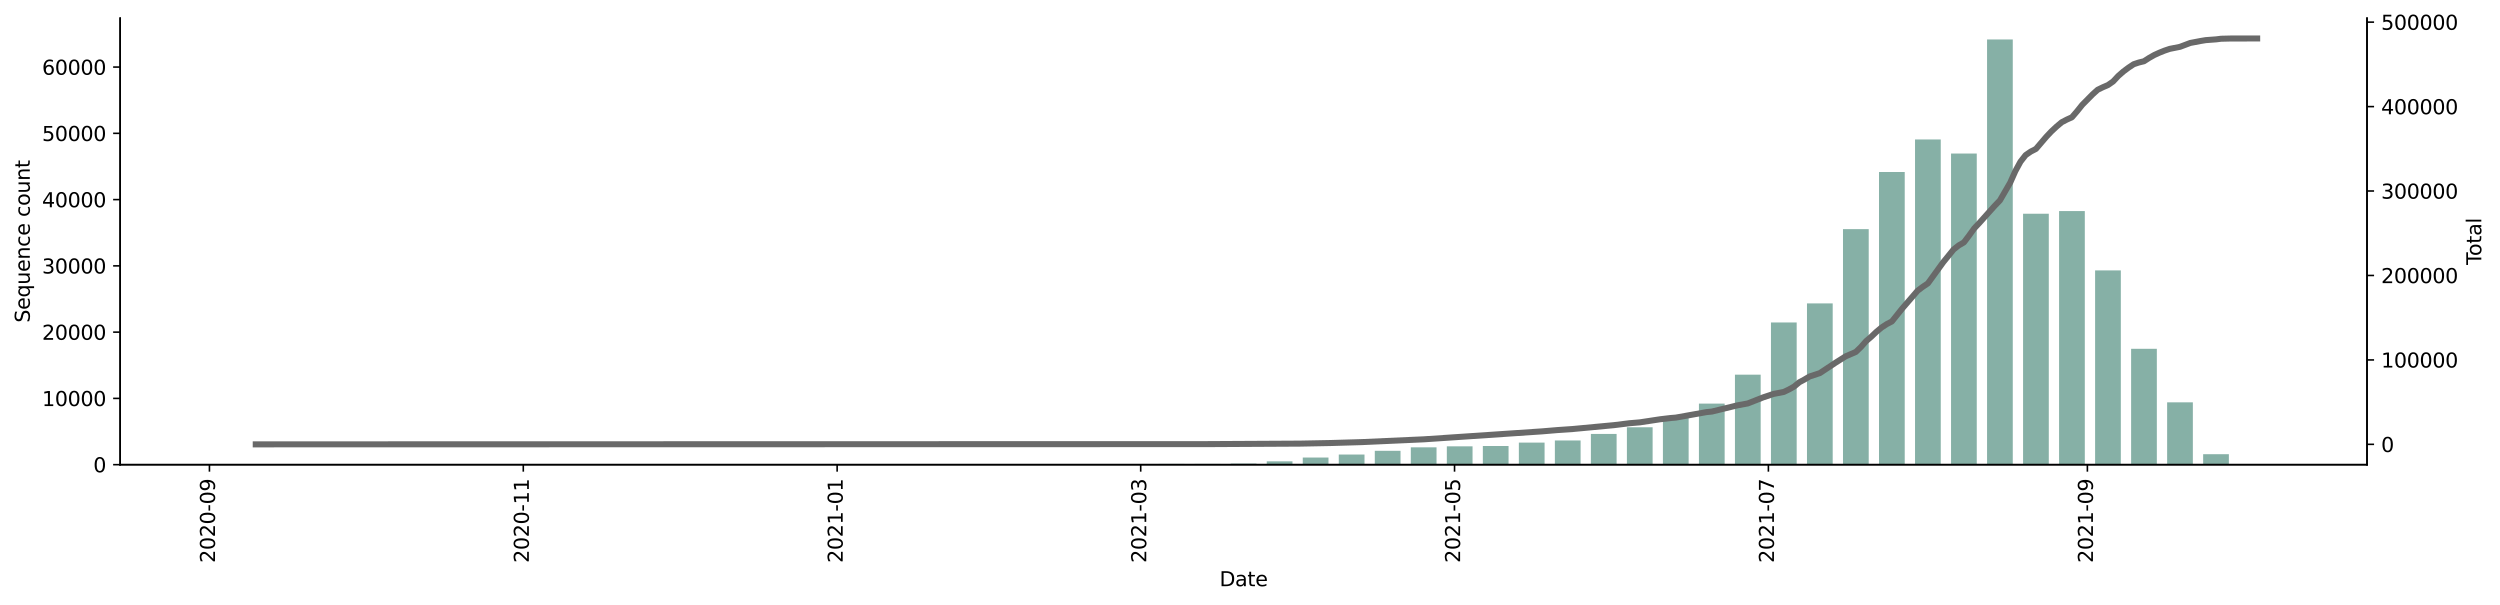 <?xml version="1.0" encoding="utf-8" standalone="no"?>
<!DOCTYPE svg PUBLIC "-//W3C//DTD SVG 1.1//EN"
  "http://www.w3.org/Graphics/SVG/1.1/DTD/svg11.dtd">
<svg height="300.45pt" version="1.1" viewBox="0 0 1241.744 300.45" width="1241.744pt" xmlns="http://www.w3.org/2000/svg" xmlns:xlink="http://www.w3.org/1999/xlink">
 <defs>
  <style type="text/css">*{stroke-linecap:butt;stroke-linejoin:round;}</style>
 </defs>
 <g id="figure_1">
  <g id="patch_1">
   <path d="M 0 300.45 
L 1241.744 300.45 
L 1241.744 0 
L 0 0 
z
" style="fill:#ffffff;"/>
  </g>
  <g id="axes_1">
   <g id="patch_2">
    <path d="M 59.691 230.789 
L 1175.691 230.789 
L 1175.691 9.029 
L 59.691 9.029 
z
" style="fill:#ffffff;"/>
   </g>
   <g id="patch_3">
    <path clip-path="url(#p1d1ba08c7b)" d="M 110.418 230.789 
L 123.196 230.789 
L 123.196 230.786 
L 110.418 230.786 
z
" style="fill:#86b0a6;"/>
   </g>
   <g id="patch_4">
    <path clip-path="url(#p1d1ba08c7b)" d="M 146.195 230.789 
L 158.973 230.789 
L 158.973 230.786 
L 146.195 230.786 
z
" style="fill:#86b0a6;"/>
   </g>
   <g id="patch_5">
    <path clip-path="url(#p1d1ba08c7b)" d="M 235.639 230.789 
L 248.417 230.789 
L 248.417 230.786 
L 235.639 230.786 
z
" style="fill:#86b0a6;"/>
   </g>
   <g id="patch_6">
    <path clip-path="url(#p1d1ba08c7b)" d="M 253.528 230.789 
L 266.305 230.789 
L 266.305 230.786 
L 253.528 230.786 
z
" style="fill:#86b0a6;"/>
   </g>
   <g id="patch_7">
    <path clip-path="url(#p1d1ba08c7b)" d="M 289.305 230.789 
L 302.083 230.789 
L 302.083 230.786 
L 289.305 230.786 
z
" style="fill:#86b0a6;"/>
   </g>
   <g id="patch_8">
    <path clip-path="url(#p1d1ba08c7b)" d="M 325.082 230.789 
L 337.86 230.789 
L 337.86 230.786 
L 325.082 230.786 
z
" style="fill:#86b0a6;"/>
   </g>
   <g id="patch_9">
    <path clip-path="url(#p1d1ba08c7b)" d="M 342.971 230.789 
L 355.749 230.789 
L 355.749 230.783 
L 342.971 230.783 
z
" style="fill:#86b0a6;"/>
   </g>
   <g id="patch_10">
    <path clip-path="url(#p1d1ba08c7b)" d="M 360.86 230.789 
L 373.637 230.789 
L 373.637 230.786 
L 360.86 230.786 
z
" style="fill:#86b0a6;"/>
   </g>
   <g id="patch_11">
    <path clip-path="url(#p1d1ba08c7b)" d="M 378.749 230.789 
L 391.526 230.789 
L 391.526 230.786 
L 378.749 230.786 
z
" style="fill:#86b0a6;"/>
   </g>
   <g id="patch_12">
    <path clip-path="url(#p1d1ba08c7b)" d="M 414.526 230.789 
L 427.304 230.789 
L 427.304 230.677 
L 414.526 230.677 
z
" style="fill:#86b0a6;"/>
   </g>
   <g id="patch_13">
    <path clip-path="url(#p1d1ba08c7b)" d="M 432.415 230.789 
L 445.192 230.789 
L 445.192 230.786 
L 432.415 230.786 
z
" style="fill:#86b0a6;"/>
   </g>
   <g id="patch_14">
    <path clip-path="url(#p1d1ba08c7b)" d="M 450.303 230.789 
L 463.081 230.789 
L 463.081 230.786 
L 450.303 230.786 
z
" style="fill:#86b0a6;"/>
   </g>
   <g id="patch_15">
    <path clip-path="url(#p1d1ba08c7b)" d="M 468.192 230.789 
L 480.97 230.789 
L 480.97 230.766 
L 468.192 230.766 
z
" style="fill:#86b0a6;"/>
   </g>
   <g id="patch_16">
    <path clip-path="url(#p1d1ba08c7b)" d="M 486.081 230.789 
L 498.858 230.789 
L 498.858 230.713 
L 486.081 230.713 
z
" style="fill:#86b0a6;"/>
   </g>
   <g id="patch_17">
    <path clip-path="url(#p1d1ba08c7b)" d="M 503.97 230.789 
L 516.747 230.789 
L 516.747 230.634 
L 503.97 230.634 
z
" style="fill:#86b0a6;"/>
   </g>
   <g id="patch_18">
    <path clip-path="url(#p1d1ba08c7b)" d="M 521.858 230.789 
L 534.636 230.789 
L 534.636 230.786 
L 521.858 230.786 
z
" style="fill:#86b0a6;"/>
   </g>
   <g id="patch_19">
    <path clip-path="url(#p1d1ba08c7b)" d="M 539.747 230.789 
L 552.525 230.789 
L 552.525 230.769 
L 539.747 230.769 
z
" style="fill:#86b0a6;"/>
   </g>
   <g id="patch_20">
    <path clip-path="url(#p1d1ba08c7b)" d="M 557.636 230.789 
L 570.413 230.789 
L 570.413 230.654 
L 557.636 230.654 
z
" style="fill:#86b0a6;"/>
   </g>
   <g id="patch_21">
    <path clip-path="url(#p1d1ba08c7b)" d="M 575.524 230.789 
L 588.302 230.789 
L 588.302 230.45 
L 575.524 230.45 
z
" style="fill:#86b0a6;"/>
   </g>
   <g id="patch_22">
    <path clip-path="url(#p1d1ba08c7b)" d="M 593.413 230.789 
L 606.191 230.789 
L 606.191 230.444 
L 593.413 230.444 
z
" style="fill:#86b0a6;"/>
   </g>
   <g id="patch_23">
    <path clip-path="url(#p1d1ba08c7b)" d="M 611.302 230.789 
L 624.079 230.789 
L 624.079 230.256 
L 611.302 230.256 
z
" style="fill:#86b0a6;"/>
   </g>
   <g id="patch_24">
    <path clip-path="url(#p1d1ba08c7b)" d="M 629.191 230.789 
L 641.968 230.789 
L 641.968 229.13 
L 629.191 229.13 
z
" style="fill:#86b0a6;"/>
   </g>
   <g id="patch_25">
    <path clip-path="url(#p1d1ba08c7b)" d="M 647.079 230.789 
L 659.857 230.789 
L 659.857 227.255 
L 647.079 227.255 
z
" style="fill:#86b0a6;"/>
   </g>
   <g id="patch_26">
    <path clip-path="url(#p1d1ba08c7b)" d="M 664.968 230.789 
L 677.746 230.789 
L 677.746 225.757 
L 664.968 225.757 
z
" style="fill:#86b0a6;"/>
   </g>
   <g id="patch_27">
    <path clip-path="url(#p1d1ba08c7b)" d="M 682.857 230.789 
L 695.634 230.789 
L 695.634 223.904 
L 682.857 223.904 
z
" style="fill:#86b0a6;"/>
   </g>
   <g id="patch_28">
    <path clip-path="url(#p1d1ba08c7b)" d="M 700.745 230.789 
L 713.523 230.789 
L 713.523 222.193 
L 700.745 222.193 
z
" style="fill:#86b0a6;"/>
   </g>
   <g id="patch_29">
    <path clip-path="url(#p1d1ba08c7b)" d="M 718.634 230.789 
L 731.412 230.789 
L 731.412 221.689 
L 718.634 221.689 
z
" style="fill:#86b0a6;"/>
   </g>
   <g id="patch_30">
    <path clip-path="url(#p1d1ba08c7b)" d="M 736.523 230.789 
L 749.3 230.789 
L 749.3 221.522 
L 736.523 221.522 
z
" style="fill:#86b0a6;"/>
   </g>
   <g id="patch_31">
    <path clip-path="url(#p1d1ba08c7b)" d="M 754.411 230.789 
L 767.189 230.789 
L 767.189 219.85 
L 754.411 219.85 
z
" style="fill:#86b0a6;"/>
   </g>
   <g id="patch_32">
    <path clip-path="url(#p1d1ba08c7b)" d="M 772.3 230.789 
L 785.078 230.789 
L 785.078 218.767 
L 772.3 218.767 
z
" style="fill:#86b0a6;"/>
   </g>
   <g id="patch_33">
    <path clip-path="url(#p1d1ba08c7b)" d="M 790.189 230.789 
L 802.967 230.789 
L 802.967 215.542 
L 790.189 215.542 
z
" style="fill:#86b0a6;"/>
   </g>
   <g id="patch_34">
    <path clip-path="url(#p1d1ba08c7b)" d="M 808.078 230.789 
L 820.855 230.789 
L 820.855 212.221 
L 808.078 212.221 
z
" style="fill:#86b0a6;"/>
   </g>
   <g id="patch_35">
    <path clip-path="url(#p1d1ba08c7b)" d="M 825.966 230.789 
L 838.744 230.789 
L 838.744 207.633 
L 825.966 207.633 
z
" style="fill:#86b0a6;"/>
   </g>
   <g id="patch_36">
    <path clip-path="url(#p1d1ba08c7b)" d="M 843.855 230.789 
L 856.633 230.789 
L 856.633 200.459 
L 843.855 200.459 
z
" style="fill:#86b0a6;"/>
   </g>
   <g id="patch_37">
    <path clip-path="url(#p1d1ba08c7b)" d="M 861.744 230.789 
L 874.521 230.789 
L 874.521 186.083 
L 861.744 186.083 
z
" style="fill:#86b0a6;"/>
   </g>
   <g id="patch_38">
    <path clip-path="url(#p1d1ba08c7b)" d="M 879.632 230.789 
L 892.41 230.789 
L 892.41 160.183 
L 879.632 160.183 
z
" style="fill:#86b0a6;"/>
   </g>
   <g id="patch_39">
    <path clip-path="url(#p1d1ba08c7b)" d="M 897.521 230.789 
L 910.299 230.789 
L 910.299 150.688 
L 897.521 150.688 
z
" style="fill:#86b0a6;"/>
   </g>
   <g id="patch_40">
    <path clip-path="url(#p1d1ba08c7b)" d="M 915.41 230.789 
L 928.188 230.789 
L 928.188 113.796 
L 915.41 113.796 
z
" style="fill:#86b0a6;"/>
   </g>
   <g id="patch_41">
    <path clip-path="url(#p1d1ba08c7b)" d="M 933.299 230.789 
L 946.076 230.789 
L 946.076 85.43 
L 933.299 85.43 
z
" style="fill:#86b0a6;"/>
   </g>
   <g id="patch_42">
    <path clip-path="url(#p1d1ba08c7b)" d="M 951.187 230.789 
L 963.965 230.789 
L 963.965 69.271 
L 951.187 69.271 
z
" style="fill:#86b0a6;"/>
   </g>
   <g id="patch_43">
    <path clip-path="url(#p1d1ba08c7b)" d="M 969.076 230.789 
L 981.854 230.789 
L 981.854 76.274 
L 969.076 76.274 
z
" style="fill:#86b0a6;"/>
   </g>
   <g id="patch_44">
    <path clip-path="url(#p1d1ba08c7b)" d="M 986.965 230.789 
L 999.742 230.789 
L 999.742 19.589 
L 986.965 19.589 
z
" style="fill:#86b0a6;"/>
   </g>
   <g id="patch_45">
    <path clip-path="url(#p1d1ba08c7b)" d="M 1004.853 230.789 
L 1017.631 230.789 
L 1017.631 106.16 
L 1004.853 106.16 
z
" style="fill:#86b0a6;"/>
   </g>
   <g id="patch_46">
    <path clip-path="url(#p1d1ba08c7b)" d="M 1022.742 230.789 
L 1035.52 230.789 
L 1035.52 104.827 
L 1022.742 104.827 
z
" style="fill:#86b0a6;"/>
   </g>
   <g id="patch_47">
    <path clip-path="url(#p1d1ba08c7b)" d="M 1040.631 230.789 
L 1053.409 230.789 
L 1053.409 134.295 
L 1040.631 134.295 
z
" style="fill:#86b0a6;"/>
   </g>
   <g id="patch_48">
    <path clip-path="url(#p1d1ba08c7b)" d="M 1058.52 230.789 
L 1071.297 230.789 
L 1071.297 173.242 
L 1058.52 173.242 
z
" style="fill:#86b0a6;"/>
   </g>
   <g id="patch_49">
    <path clip-path="url(#p1d1ba08c7b)" d="M 1076.408 230.789 
L 1089.186 230.789 
L 1089.186 199.853 
L 1076.408 199.853 
z
" style="fill:#86b0a6;"/>
   </g>
   <g id="patch_50">
    <path clip-path="url(#p1d1ba08c7b)" d="M 1094.297 230.789 
L 1107.075 230.789 
L 1107.075 225.599 
L 1094.297 225.599 
z
" style="fill:#86b0a6;"/>
   </g>
   <g id="patch_51">
    <path clip-path="url(#p1d1ba08c7b)" d="M 1112.186 230.789 
L 1124.963 230.789 
L 1124.963 230.773 
L 1112.186 230.773 
z
" style="fill:#86b0a6;"/>
   </g>
   <g id="matplotlib.axis_1">
    <g id="xtick_1">
     <g id="line2d_1">
      <defs>
       <path d="M 0 0 
L 0 3.5 
" id="ma841984454" style="stroke:#000000;stroke-width:0.8;"/>
      </defs>
      <g>
       <use style="stroke:#000000;stroke-width:0.8;" x="104.029" xlink:href="#ma841984454" y="230.789"/>
      </g>
     </g>
     <g id="text_1">
      <!-- 2020-09 -->
      <g transform="translate(106.788 279.572)rotate(-90)scale(0.1 -0.1)">
       <defs>
        <path d="M 1228 531 
L 3431 531 
L 3431 0 
L 469 0 
L 469 531 
Q 828 903 1448 1529 
Q 2069 2156 2228 2338 
Q 2531 2678 2651 2914 
Q 2772 3150 2772 3378 
Q 2772 3750 2511 3984 
Q 2250 4219 1831 4219 
Q 1534 4219 1204 4116 
Q 875 4013 500 3803 
L 500 4441 
Q 881 4594 1212 4672 
Q 1544 4750 1819 4750 
Q 2544 4750 2975 4387 
Q 3406 4025 3406 3419 
Q 3406 3131 3298 2873 
Q 3191 2616 2906 2266 
Q 2828 2175 2409 1742 
Q 1991 1309 1228 531 
z
" id="DejaVuSans-32" transform="scale(0.016)"/>
        <path d="M 2034 4250 
Q 1547 4250 1301 3770 
Q 1056 3291 1056 2328 
Q 1056 1369 1301 889 
Q 1547 409 2034 409 
Q 2525 409 2770 889 
Q 3016 1369 3016 2328 
Q 3016 3291 2770 3770 
Q 2525 4250 2034 4250 
z
M 2034 4750 
Q 2819 4750 3233 4129 
Q 3647 3509 3647 2328 
Q 3647 1150 3233 529 
Q 2819 -91 2034 -91 
Q 1250 -91 836 529 
Q 422 1150 422 2328 
Q 422 3509 836 4129 
Q 1250 4750 2034 4750 
z
" id="DejaVuSans-30" transform="scale(0.016)"/>
        <path d="M 313 2009 
L 1997 2009 
L 1997 1497 
L 313 1497 
L 313 2009 
z
" id="DejaVuSans-2d" transform="scale(0.016)"/>
        <path d="M 703 97 
L 703 672 
Q 941 559 1184 500 
Q 1428 441 1663 441 
Q 2288 441 2617 861 
Q 2947 1281 2994 2138 
Q 2813 1869 2534 1725 
Q 2256 1581 1919 1581 
Q 1219 1581 811 2004 
Q 403 2428 403 3163 
Q 403 3881 828 4315 
Q 1253 4750 1959 4750 
Q 2769 4750 3195 4129 
Q 3622 3509 3622 2328 
Q 3622 1225 3098 567 
Q 2575 -91 1691 -91 
Q 1453 -91 1209 -44 
Q 966 3 703 97 
z
M 1959 2075 
Q 2384 2075 2632 2365 
Q 2881 2656 2881 3163 
Q 2881 3666 2632 3958 
Q 2384 4250 1959 4250 
Q 1534 4250 1286 3958 
Q 1038 3666 1038 3163 
Q 1038 2656 1286 2365 
Q 1534 2075 1959 2075 
z
" id="DejaVuSans-39" transform="scale(0.016)"/>
       </defs>
       <use xlink:href="#DejaVuSans-32"/>
       <use x="63.623" xlink:href="#DejaVuSans-30"/>
       <use x="127.246" xlink:href="#DejaVuSans-32"/>
       <use x="190.869" xlink:href="#DejaVuSans-30"/>
       <use x="254.492" xlink:href="#DejaVuSans-2d"/>
       <use x="290.576" xlink:href="#DejaVuSans-30"/>
       <use x="354.199" xlink:href="#DejaVuSans-39"/>
      </g>
     </g>
    </g>
    <g id="xtick_2">
     <g id="line2d_2">
      <g>
       <use style="stroke:#000000;stroke-width:0.8;" x="259.916" xlink:href="#ma841984454" y="230.789"/>
      </g>
     </g>
     <g id="text_2">
      <!-- 2020-11 -->
      <g transform="translate(262.676 279.572)rotate(-90)scale(0.1 -0.1)">
       <defs>
        <path d="M 794 531 
L 1825 531 
L 1825 4091 
L 703 3866 
L 703 4441 
L 1819 4666 
L 2450 4666 
L 2450 531 
L 3481 531 
L 3481 0 
L 794 0 
L 794 531 
z
" id="DejaVuSans-31" transform="scale(0.016)"/>
       </defs>
       <use xlink:href="#DejaVuSans-32"/>
       <use x="63.623" xlink:href="#DejaVuSans-30"/>
       <use x="127.246" xlink:href="#DejaVuSans-32"/>
       <use x="190.869" xlink:href="#DejaVuSans-30"/>
       <use x="254.492" xlink:href="#DejaVuSans-2d"/>
       <use x="290.576" xlink:href="#DejaVuSans-31"/>
       <use x="354.199" xlink:href="#DejaVuSans-31"/>
      </g>
     </g>
    </g>
    <g id="xtick_3">
     <g id="line2d_3">
      <g>
       <use style="stroke:#000000;stroke-width:0.8;" x="415.804" xlink:href="#ma841984454" y="230.789"/>
      </g>
     </g>
     <g id="text_3">
      <!-- 2021-01 -->
      <g transform="translate(418.563 279.572)rotate(-90)scale(0.1 -0.1)">
       <use xlink:href="#DejaVuSans-32"/>
       <use x="63.623" xlink:href="#DejaVuSans-30"/>
       <use x="127.246" xlink:href="#DejaVuSans-32"/>
       <use x="190.869" xlink:href="#DejaVuSans-31"/>
       <use x="254.492" xlink:href="#DejaVuSans-2d"/>
       <use x="290.576" xlink:href="#DejaVuSans-30"/>
       <use x="354.199" xlink:href="#DejaVuSans-31"/>
      </g>
     </g>
    </g>
    <g id="xtick_4">
     <g id="line2d_4">
      <g>
       <use style="stroke:#000000;stroke-width:0.8;" x="566.58" xlink:href="#ma841984454" y="230.789"/>
      </g>
     </g>
     <g id="text_4">
      <!-- 2021-03 -->
      <g transform="translate(569.339 279.572)rotate(-90)scale(0.1 -0.1)">
       <defs>
        <path d="M 2597 2516 
Q 3050 2419 3304 2112 
Q 3559 1806 3559 1356 
Q 3559 666 3084 287 
Q 2609 -91 1734 -91 
Q 1441 -91 1130 -33 
Q 819 25 488 141 
L 488 750 
Q 750 597 1062 519 
Q 1375 441 1716 441 
Q 2309 441 2620 675 
Q 2931 909 2931 1356 
Q 2931 1769 2642 2001 
Q 2353 2234 1838 2234 
L 1294 2234 
L 1294 2753 
L 1863 2753 
Q 2328 2753 2575 2939 
Q 2822 3125 2822 3475 
Q 2822 3834 2567 4026 
Q 2313 4219 1838 4219 
Q 1578 4219 1281 4162 
Q 984 4106 628 3988 
L 628 4550 
Q 988 4650 1302 4700 
Q 1616 4750 1894 4750 
Q 2613 4750 3031 4423 
Q 3450 4097 3450 3541 
Q 3450 3153 3228 2886 
Q 3006 2619 2597 2516 
z
" id="DejaVuSans-33" transform="scale(0.016)"/>
       </defs>
       <use xlink:href="#DejaVuSans-32"/>
       <use x="63.623" xlink:href="#DejaVuSans-30"/>
       <use x="127.246" xlink:href="#DejaVuSans-32"/>
       <use x="190.869" xlink:href="#DejaVuSans-31"/>
       <use x="254.492" xlink:href="#DejaVuSans-2d"/>
       <use x="290.576" xlink:href="#DejaVuSans-30"/>
       <use x="354.199" xlink:href="#DejaVuSans-33"/>
      </g>
     </g>
    </g>
    <g id="xtick_5">
     <g id="line2d_5">
      <g>
       <use style="stroke:#000000;stroke-width:0.8;" x="722.467" xlink:href="#ma841984454" y="230.789"/>
      </g>
     </g>
     <g id="text_5">
      <!-- 2021-05 -->
      <g transform="translate(725.227 279.572)rotate(-90)scale(0.1 -0.1)">
       <defs>
        <path d="M 691 4666 
L 3169 4666 
L 3169 4134 
L 1269 4134 
L 1269 2991 
Q 1406 3038 1543 3061 
Q 1681 3084 1819 3084 
Q 2600 3084 3056 2656 
Q 3513 2228 3513 1497 
Q 3513 744 3044 326 
Q 2575 -91 1722 -91 
Q 1428 -91 1123 -41 
Q 819 9 494 109 
L 494 744 
Q 775 591 1075 516 
Q 1375 441 1709 441 
Q 2250 441 2565 725 
Q 2881 1009 2881 1497 
Q 2881 1984 2565 2268 
Q 2250 2553 1709 2553 
Q 1456 2553 1204 2497 
Q 953 2441 691 2322 
L 691 4666 
z
" id="DejaVuSans-35" transform="scale(0.016)"/>
       </defs>
       <use xlink:href="#DejaVuSans-32"/>
       <use x="63.623" xlink:href="#DejaVuSans-30"/>
       <use x="127.246" xlink:href="#DejaVuSans-32"/>
       <use x="190.869" xlink:href="#DejaVuSans-31"/>
       <use x="254.492" xlink:href="#DejaVuSans-2d"/>
       <use x="290.576" xlink:href="#DejaVuSans-30"/>
       <use x="354.199" xlink:href="#DejaVuSans-35"/>
      </g>
     </g>
    </g>
    <g id="xtick_6">
     <g id="line2d_6">
      <g>
       <use style="stroke:#000000;stroke-width:0.8;" x="878.355" xlink:href="#ma841984454" y="230.789"/>
      </g>
     </g>
     <g id="text_6">
      <!-- 2021-07 -->
      <g transform="translate(881.114 279.572)rotate(-90)scale(0.1 -0.1)">
       <defs>
        <path d="M 525 4666 
L 3525 4666 
L 3525 4397 
L 1831 0 
L 1172 0 
L 2766 4134 
L 525 4134 
L 525 4666 
z
" id="DejaVuSans-37" transform="scale(0.016)"/>
       </defs>
       <use xlink:href="#DejaVuSans-32"/>
       <use x="63.623" xlink:href="#DejaVuSans-30"/>
       <use x="127.246" xlink:href="#DejaVuSans-32"/>
       <use x="190.869" xlink:href="#DejaVuSans-31"/>
       <use x="254.492" xlink:href="#DejaVuSans-2d"/>
       <use x="290.576" xlink:href="#DejaVuSans-30"/>
       <use x="354.199" xlink:href="#DejaVuSans-37"/>
      </g>
     </g>
    </g>
    <g id="xtick_7">
     <g id="line2d_7">
      <g>
       <use style="stroke:#000000;stroke-width:0.8;" x="1036.798" xlink:href="#ma841984454" y="230.789"/>
      </g>
     </g>
     <g id="text_7">
      <!-- 2021-09 -->
      <g transform="translate(1039.557 279.572)rotate(-90)scale(0.1 -0.1)">
       <use xlink:href="#DejaVuSans-32"/>
       <use x="63.623" xlink:href="#DejaVuSans-30"/>
       <use x="127.246" xlink:href="#DejaVuSans-32"/>
       <use x="190.869" xlink:href="#DejaVuSans-31"/>
       <use x="254.492" xlink:href="#DejaVuSans-2d"/>
       <use x="290.576" xlink:href="#DejaVuSans-30"/>
       <use x="354.199" xlink:href="#DejaVuSans-39"/>
      </g>
     </g>
    </g>
    <g id="text_8">
     <!-- Date -->
     <g transform="translate(605.74 291.17)scale(0.1 -0.1)">
      <defs>
       <path d="M 1259 4147 
L 1259 519 
L 2022 519 
Q 2988 519 3436 956 
Q 3884 1394 3884 2338 
Q 3884 3275 3436 3711 
Q 2988 4147 2022 4147 
L 1259 4147 
z
M 628 4666 
L 1925 4666 
Q 3281 4666 3915 4102 
Q 4550 3538 4550 2338 
Q 4550 1131 3912 565 
Q 3275 0 1925 0 
L 628 0 
L 628 4666 
z
" id="DejaVuSans-44" transform="scale(0.016)"/>
       <path d="M 2194 1759 
Q 1497 1759 1228 1600 
Q 959 1441 959 1056 
Q 959 750 1161 570 
Q 1363 391 1709 391 
Q 2188 391 2477 730 
Q 2766 1069 2766 1631 
L 2766 1759 
L 2194 1759 
z
M 3341 1997 
L 3341 0 
L 2766 0 
L 2766 531 
Q 2569 213 2275 61 
Q 1981 -91 1556 -91 
Q 1019 -91 701 211 
Q 384 513 384 1019 
Q 384 1609 779 1909 
Q 1175 2209 1959 2209 
L 2766 2209 
L 2766 2266 
Q 2766 2663 2505 2880 
Q 2244 3097 1772 3097 
Q 1472 3097 1187 3025 
Q 903 2953 641 2809 
L 641 3341 
Q 956 3463 1253 3523 
Q 1550 3584 1831 3584 
Q 2591 3584 2966 3190 
Q 3341 2797 3341 1997 
z
" id="DejaVuSans-61" transform="scale(0.016)"/>
       <path d="M 1172 4494 
L 1172 3500 
L 2356 3500 
L 2356 3053 
L 1172 3053 
L 1172 1153 
Q 1172 725 1289 603 
Q 1406 481 1766 481 
L 2356 481 
L 2356 0 
L 1766 0 
Q 1100 0 847 248 
Q 594 497 594 1153 
L 594 3053 
L 172 3053 
L 172 3500 
L 594 3500 
L 594 4494 
L 1172 4494 
z
" id="DejaVuSans-74" transform="scale(0.016)"/>
       <path d="M 3597 1894 
L 3597 1613 
L 953 1613 
Q 991 1019 1311 708 
Q 1631 397 2203 397 
Q 2534 397 2845 478 
Q 3156 559 3463 722 
L 3463 178 
Q 3153 47 2828 -22 
Q 2503 -91 2169 -91 
Q 1331 -91 842 396 
Q 353 884 353 1716 
Q 353 2575 817 3079 
Q 1281 3584 2069 3584 
Q 2775 3584 3186 3129 
Q 3597 2675 3597 1894 
z
M 3022 2063 
Q 3016 2534 2758 2815 
Q 2500 3097 2075 3097 
Q 1594 3097 1305 2825 
Q 1016 2553 972 2059 
L 3022 2063 
z
" id="DejaVuSans-65" transform="scale(0.016)"/>
      </defs>
      <use xlink:href="#DejaVuSans-44"/>
      <use x="77.002" xlink:href="#DejaVuSans-61"/>
      <use x="138.281" xlink:href="#DejaVuSans-74"/>
      <use x="177.49" xlink:href="#DejaVuSans-65"/>
     </g>
    </g>
   </g>
   <g id="matplotlib.axis_2">
    <g id="ytick_1">
     <g id="line2d_8">
      <defs>
       <path d="M 0 0 
L -3.5 0 
" id="m2bdd815c66" style="stroke:#000000;stroke-width:0.8;"/>
      </defs>
      <g>
       <use style="stroke:#000000;stroke-width:0.8;" x="59.691" xlink:href="#m2bdd815c66" y="230.789"/>
      </g>
     </g>
     <g id="text_9">
      <!-- 0 -->
      <g transform="translate(46.328 234.588)scale(0.1 -0.1)">
       <use xlink:href="#DejaVuSans-30"/>
      </g>
     </g>
    </g>
    <g id="ytick_2">
     <g id="line2d_9">
      <g>
       <use style="stroke:#000000;stroke-width:0.8;" x="59.691" xlink:href="#m2bdd815c66" y="197.879"/>
      </g>
     </g>
     <g id="text_10">
      <!-- 10000 -->
      <g transform="translate(20.878 201.678)scale(0.1 -0.1)">
       <use xlink:href="#DejaVuSans-31"/>
       <use x="63.623" xlink:href="#DejaVuSans-30"/>
       <use x="127.246" xlink:href="#DejaVuSans-30"/>
       <use x="190.869" xlink:href="#DejaVuSans-30"/>
       <use x="254.492" xlink:href="#DejaVuSans-30"/>
      </g>
     </g>
    </g>
    <g id="ytick_3">
     <g id="line2d_10">
      <g>
       <use style="stroke:#000000;stroke-width:0.8;" x="59.691" xlink:href="#m2bdd815c66" y="164.968"/>
      </g>
     </g>
     <g id="text_11">
      <!-- 20000 -->
      <g transform="translate(20.878 168.767)scale(0.1 -0.1)">
       <use xlink:href="#DejaVuSans-32"/>
       <use x="63.623" xlink:href="#DejaVuSans-30"/>
       <use x="127.246" xlink:href="#DejaVuSans-30"/>
       <use x="190.869" xlink:href="#DejaVuSans-30"/>
       <use x="254.492" xlink:href="#DejaVuSans-30"/>
      </g>
     </g>
    </g>
    <g id="ytick_4">
     <g id="line2d_11">
      <g>
       <use style="stroke:#000000;stroke-width:0.8;" x="59.691" xlink:href="#m2bdd815c66" y="132.058"/>
      </g>
     </g>
     <g id="text_12">
      <!-- 30000 -->
      <g transform="translate(20.878 135.857)scale(0.1 -0.1)">
       <use xlink:href="#DejaVuSans-33"/>
       <use x="63.623" xlink:href="#DejaVuSans-30"/>
       <use x="127.246" xlink:href="#DejaVuSans-30"/>
       <use x="190.869" xlink:href="#DejaVuSans-30"/>
       <use x="254.492" xlink:href="#DejaVuSans-30"/>
      </g>
     </g>
    </g>
    <g id="ytick_5">
     <g id="line2d_12">
      <g>
       <use style="stroke:#000000;stroke-width:0.8;" x="59.691" xlink:href="#m2bdd815c66" y="99.147"/>
      </g>
     </g>
     <g id="text_13">
      <!-- 40000 -->
      <g transform="translate(20.878 102.946)scale(0.1 -0.1)">
       <defs>
        <path d="M 2419 4116 
L 825 1625 
L 2419 1625 
L 2419 4116 
z
M 2253 4666 
L 3047 4666 
L 3047 1625 
L 3713 1625 
L 3713 1100 
L 3047 1100 
L 3047 0 
L 2419 0 
L 2419 1100 
L 313 1100 
L 313 1709 
L 2253 4666 
z
" id="DejaVuSans-34" transform="scale(0.016)"/>
       </defs>
       <use xlink:href="#DejaVuSans-34"/>
       <use x="63.623" xlink:href="#DejaVuSans-30"/>
       <use x="127.246" xlink:href="#DejaVuSans-30"/>
       <use x="190.869" xlink:href="#DejaVuSans-30"/>
       <use x="254.492" xlink:href="#DejaVuSans-30"/>
      </g>
     </g>
    </g>
    <g id="ytick_6">
     <g id="line2d_13">
      <g>
       <use style="stroke:#000000;stroke-width:0.8;" x="59.691" xlink:href="#m2bdd815c66" y="66.237"/>
      </g>
     </g>
     <g id="text_14">
      <!-- 50000 -->
      <g transform="translate(20.878 70.036)scale(0.1 -0.1)">
       <use xlink:href="#DejaVuSans-35"/>
       <use x="63.623" xlink:href="#DejaVuSans-30"/>
       <use x="127.246" xlink:href="#DejaVuSans-30"/>
       <use x="190.869" xlink:href="#DejaVuSans-30"/>
       <use x="254.492" xlink:href="#DejaVuSans-30"/>
      </g>
     </g>
    </g>
    <g id="ytick_7">
     <g id="line2d_14">
      <g>
       <use style="stroke:#000000;stroke-width:0.8;" x="59.691" xlink:href="#m2bdd815c66" y="33.326"/>
      </g>
     </g>
     <g id="text_15">
      <!-- 60000 -->
      <g transform="translate(20.878 37.125)scale(0.1 -0.1)">
       <defs>
        <path d="M 2113 2584 
Q 1688 2584 1439 2293 
Q 1191 2003 1191 1497 
Q 1191 994 1439 701 
Q 1688 409 2113 409 
Q 2538 409 2786 701 
Q 3034 994 3034 1497 
Q 3034 2003 2786 2293 
Q 2538 2584 2113 2584 
z
M 3366 4563 
L 3366 3988 
Q 3128 4100 2886 4159 
Q 2644 4219 2406 4219 
Q 1781 4219 1451 3797 
Q 1122 3375 1075 2522 
Q 1259 2794 1537 2939 
Q 1816 3084 2150 3084 
Q 2853 3084 3261 2657 
Q 3669 2231 3669 1497 
Q 3669 778 3244 343 
Q 2819 -91 2113 -91 
Q 1303 -91 875 529 
Q 447 1150 447 2328 
Q 447 3434 972 4092 
Q 1497 4750 2381 4750 
Q 2619 4750 2861 4703 
Q 3103 4656 3366 4563 
z
" id="DejaVuSans-36" transform="scale(0.016)"/>
       </defs>
       <use xlink:href="#DejaVuSans-36"/>
       <use x="63.623" xlink:href="#DejaVuSans-30"/>
       <use x="127.246" xlink:href="#DejaVuSans-30"/>
       <use x="190.869" xlink:href="#DejaVuSans-30"/>
       <use x="254.492" xlink:href="#DejaVuSans-30"/>
      </g>
     </g>
    </g>
    <g id="text_16">
     <!-- Sequence count -->
     <g transform="translate(14.798 160.269)rotate(-90)scale(0.1 -0.1)">
      <defs>
       <path d="M 3425 4513 
L 3425 3897 
Q 3066 4069 2747 4153 
Q 2428 4238 2131 4238 
Q 1616 4238 1336 4038 
Q 1056 3838 1056 3469 
Q 1056 3159 1242 3001 
Q 1428 2844 1947 2747 
L 2328 2669 
Q 3034 2534 3370 2195 
Q 3706 1856 3706 1288 
Q 3706 609 3251 259 
Q 2797 -91 1919 -91 
Q 1588 -91 1214 -16 
Q 841 59 441 206 
L 441 856 
Q 825 641 1194 531 
Q 1563 422 1919 422 
Q 2459 422 2753 634 
Q 3047 847 3047 1241 
Q 3047 1584 2836 1778 
Q 2625 1972 2144 2069 
L 1759 2144 
Q 1053 2284 737 2584 
Q 422 2884 422 3419 
Q 422 4038 858 4394 
Q 1294 4750 2059 4750 
Q 2388 4750 2728 4690 
Q 3069 4631 3425 4513 
z
" id="DejaVuSans-53" transform="scale(0.016)"/>
       <path d="M 947 1747 
Q 947 1113 1208 752 
Q 1469 391 1925 391 
Q 2381 391 2643 752 
Q 2906 1113 2906 1747 
Q 2906 2381 2643 2742 
Q 2381 3103 1925 3103 
Q 1469 3103 1208 2742 
Q 947 2381 947 1747 
z
M 2906 525 
Q 2725 213 2448 61 
Q 2172 -91 1784 -91 
Q 1150 -91 751 415 
Q 353 922 353 1747 
Q 353 2572 751 3078 
Q 1150 3584 1784 3584 
Q 2172 3584 2448 3432 
Q 2725 3281 2906 2969 
L 2906 3500 
L 3481 3500 
L 3481 -1331 
L 2906 -1331 
L 2906 525 
z
" id="DejaVuSans-71" transform="scale(0.016)"/>
       <path d="M 544 1381 
L 544 3500 
L 1119 3500 
L 1119 1403 
Q 1119 906 1312 657 
Q 1506 409 1894 409 
Q 2359 409 2629 706 
Q 2900 1003 2900 1516 
L 2900 3500 
L 3475 3500 
L 3475 0 
L 2900 0 
L 2900 538 
Q 2691 219 2414 64 
Q 2138 -91 1772 -91 
Q 1169 -91 856 284 
Q 544 659 544 1381 
z
M 1991 3584 
L 1991 3584 
z
" id="DejaVuSans-75" transform="scale(0.016)"/>
       <path d="M 3513 2113 
L 3513 0 
L 2938 0 
L 2938 2094 
Q 2938 2591 2744 2837 
Q 2550 3084 2163 3084 
Q 1697 3084 1428 2787 
Q 1159 2491 1159 1978 
L 1159 0 
L 581 0 
L 581 3500 
L 1159 3500 
L 1159 2956 
Q 1366 3272 1645 3428 
Q 1925 3584 2291 3584 
Q 2894 3584 3203 3211 
Q 3513 2838 3513 2113 
z
" id="DejaVuSans-6e" transform="scale(0.016)"/>
       <path d="M 3122 3366 
L 3122 2828 
Q 2878 2963 2633 3030 
Q 2388 3097 2138 3097 
Q 1578 3097 1268 2742 
Q 959 2388 959 1747 
Q 959 1106 1268 751 
Q 1578 397 2138 397 
Q 2388 397 2633 464 
Q 2878 531 3122 666 
L 3122 134 
Q 2881 22 2623 -34 
Q 2366 -91 2075 -91 
Q 1284 -91 818 406 
Q 353 903 353 1747 
Q 353 2603 823 3093 
Q 1294 3584 2113 3584 
Q 2378 3584 2631 3529 
Q 2884 3475 3122 3366 
z
" id="DejaVuSans-63" transform="scale(0.016)"/>
       <path id="DejaVuSans-20" transform="scale(0.016)"/>
       <path d="M 1959 3097 
Q 1497 3097 1228 2736 
Q 959 2375 959 1747 
Q 959 1119 1226 758 
Q 1494 397 1959 397 
Q 2419 397 2687 759 
Q 2956 1122 2956 1747 
Q 2956 2369 2687 2733 
Q 2419 3097 1959 3097 
z
M 1959 3584 
Q 2709 3584 3137 3096 
Q 3566 2609 3566 1747 
Q 3566 888 3137 398 
Q 2709 -91 1959 -91 
Q 1206 -91 779 398 
Q 353 888 353 1747 
Q 353 2609 779 3096 
Q 1206 3584 1959 3584 
z
" id="DejaVuSans-6f" transform="scale(0.016)"/>
      </defs>
      <use xlink:href="#DejaVuSans-53"/>
      <use x="63.477" xlink:href="#DejaVuSans-65"/>
      <use x="125" xlink:href="#DejaVuSans-71"/>
      <use x="188.477" xlink:href="#DejaVuSans-75"/>
      <use x="251.855" xlink:href="#DejaVuSans-65"/>
      <use x="313.379" xlink:href="#DejaVuSans-6e"/>
      <use x="376.758" xlink:href="#DejaVuSans-63"/>
      <use x="431.738" xlink:href="#DejaVuSans-65"/>
      <use x="493.262" xlink:href="#DejaVuSans-20"/>
      <use x="525.049" xlink:href="#DejaVuSans-63"/>
      <use x="580.029" xlink:href="#DejaVuSans-6f"/>
      <use x="641.211" xlink:href="#DejaVuSans-75"/>
      <use x="704.59" xlink:href="#DejaVuSans-6e"/>
      <use x="767.969" xlink:href="#DejaVuSans-74"/>
     </g>
    </g>
   </g>
   <g id="patch_52">
    <path d="M 59.691 230.789 
L 59.691 9.029 
" style="fill:none;stroke:#000000;stroke-linecap:square;stroke-linejoin:miter;stroke-width:0.8;"/>
   </g>
   <g id="patch_53">
    <path d="M 1175.691 230.789 
L 1175.691 9.029 
" style="fill:none;stroke:#000000;stroke-linecap:square;stroke-linejoin:miter;stroke-width:0.8;"/>
   </g>
   <g id="patch_54">
    <path d="M 59.691 230.789 
L 1175.691 230.789 
" style="fill:none;stroke:#000000;stroke-linecap:square;stroke-linejoin:miter;stroke-width:0.8;"/>
   </g>
  </g>
  <g id="axes_2">
   <g id="matplotlib.axis_3">
    <g id="ytick_8">
     <g id="line2d_15">
      <defs>
       <path d="M 0 0 
L 3.5 0 
" id="m2c5b03932f" style="stroke:#000000;stroke-width:0.8;"/>
      </defs>
      <g>
       <use style="stroke:#000000;stroke-width:0.8;" x="1175.691" xlink:href="#m2c5b03932f" y="220.71"/>
      </g>
     </g>
     <g id="text_17">
      <!-- 0 -->
      <g transform="translate(1182.691 224.509)scale(0.1 -0.1)">
       <use xlink:href="#DejaVuSans-30"/>
      </g>
     </g>
    </g>
    <g id="ytick_9">
     <g id="line2d_16">
      <g>
       <use style="stroke:#000000;stroke-width:0.8;" x="1175.691" xlink:href="#m2c5b03932f" y="178.767"/>
      </g>
     </g>
     <g id="text_18">
      <!-- 100000 -->
      <g transform="translate(1182.691 182.567)scale(0.1 -0.1)">
       <use xlink:href="#DejaVuSans-31"/>
       <use x="63.623" xlink:href="#DejaVuSans-30"/>
       <use x="127.246" xlink:href="#DejaVuSans-30"/>
       <use x="190.869" xlink:href="#DejaVuSans-30"/>
       <use x="254.492" xlink:href="#DejaVuSans-30"/>
       <use x="318.115" xlink:href="#DejaVuSans-30"/>
      </g>
     </g>
    </g>
    <g id="ytick_10">
     <g id="line2d_17">
      <g>
       <use style="stroke:#000000;stroke-width:0.8;" x="1175.691" xlink:href="#m2c5b03932f" y="136.825"/>
      </g>
     </g>
     <g id="text_19">
      <!-- 200000 -->
      <g transform="translate(1182.691 140.625)scale(0.1 -0.1)">
       <use xlink:href="#DejaVuSans-32"/>
       <use x="63.623" xlink:href="#DejaVuSans-30"/>
       <use x="127.246" xlink:href="#DejaVuSans-30"/>
       <use x="190.869" xlink:href="#DejaVuSans-30"/>
       <use x="254.492" xlink:href="#DejaVuSans-30"/>
       <use x="318.115" xlink:href="#DejaVuSans-30"/>
      </g>
     </g>
    </g>
    <g id="ytick_11">
     <g id="line2d_18">
      <g>
       <use style="stroke:#000000;stroke-width:0.8;" x="1175.691" xlink:href="#m2c5b03932f" y="94.883"/>
      </g>
     </g>
     <g id="text_20">
      <!-- 300000 -->
      <g transform="translate(1182.691 98.683)scale(0.1 -0.1)">
       <use xlink:href="#DejaVuSans-33"/>
       <use x="63.623" xlink:href="#DejaVuSans-30"/>
       <use x="127.246" xlink:href="#DejaVuSans-30"/>
       <use x="190.869" xlink:href="#DejaVuSans-30"/>
       <use x="254.492" xlink:href="#DejaVuSans-30"/>
       <use x="318.115" xlink:href="#DejaVuSans-30"/>
      </g>
     </g>
    </g>
    <g id="ytick_12">
     <g id="line2d_19">
      <g>
       <use style="stroke:#000000;stroke-width:0.8;" x="1175.691" xlink:href="#m2c5b03932f" y="52.941"/>
      </g>
     </g>
     <g id="text_21">
      <!-- 400000 -->
      <g transform="translate(1182.691 56.741)scale(0.1 -0.1)">
       <use xlink:href="#DejaVuSans-34"/>
       <use x="63.623" xlink:href="#DejaVuSans-30"/>
       <use x="127.246" xlink:href="#DejaVuSans-30"/>
       <use x="190.869" xlink:href="#DejaVuSans-30"/>
       <use x="254.492" xlink:href="#DejaVuSans-30"/>
       <use x="318.115" xlink:href="#DejaVuSans-30"/>
      </g>
     </g>
    </g>
    <g id="ytick_13">
     <g id="line2d_20">
      <g>
       <use style="stroke:#000000;stroke-width:0.8;" x="1175.691" xlink:href="#m2c5b03932f" y="10.999"/>
      </g>
     </g>
     <g id="text_22">
      <!-- 500000 -->
      <g transform="translate(1182.691 14.798)scale(0.1 -0.1)">
       <use xlink:href="#DejaVuSans-35"/>
       <use x="63.623" xlink:href="#DejaVuSans-30"/>
       <use x="127.246" xlink:href="#DejaVuSans-30"/>
       <use x="190.869" xlink:href="#DejaVuSans-30"/>
       <use x="254.492" xlink:href="#DejaVuSans-30"/>
       <use x="318.115" xlink:href="#DejaVuSans-30"/>
      </g>
     </g>
    </g>
    <g id="text_23">
     <!-- Total -->
     <g transform="translate(1232.464 131.586)rotate(-90)scale(0.1 -0.1)">
      <defs>
       <path d="M -19 4666 
L 3928 4666 
L 3928 4134 
L 2272 4134 
L 2272 0 
L 1638 0 
L 1638 4134 
L -19 4134 
L -19 4666 
z
" id="DejaVuSans-54" transform="scale(0.016)"/>
       <path d="M 603 4863 
L 1178 4863 
L 1178 0 
L 603 0 
L 603 4863 
z
" id="DejaVuSans-6c" transform="scale(0.016)"/>
      </defs>
      <use xlink:href="#DejaVuSans-54"/>
      <use x="44.084" xlink:href="#DejaVuSans-6f"/>
      <use x="105.266" xlink:href="#DejaVuSans-74"/>
      <use x="144.475" xlink:href="#DejaVuSans-61"/>
      <use x="205.754" xlink:href="#DejaVuSans-6c"/>
     </g>
    </g>
   </g>
   <g id="line2d_21">
    <path clip-path="url(#p1d1ba08c7b)" d="M 127.029 220.709 
L 599.802 220.593 
L 645.801 220.344 
L 661.135 220.043 
L 676.468 219.591 
L 707.134 218.214 
L 765.911 214.258 
L 773.578 213.615 
L 781.245 213.086 
L 801.689 211.169 
L 809.355 210.215 
L 814.466 209.785 
L 824.689 208.235 
L 829.8 207.63 
L 832.355 207.425 
L 847.688 204.679 
L 850.244 204.429 
L 863.022 201.321 
L 868.133 200.384 
L 875.799 197.359 
L 880.91 195.663 
L 886.021 194.674 
L 888.577 193.441 
L 891.132 192.011 
L 893.688 189.882 
L 896.243 188.519 
L 898.799 187.001 
L 903.91 185.322 
L 911.577 180.24 
L 916.688 177.011 
L 921.799 174.802 
L 924.354 172.326 
L 926.91 169.421 
L 929.465 167.235 
L 932.021 164.796 
L 934.576 162.681 
L 937.132 161 
L 939.687 159.668 
L 944.798 153.277 
L 952.465 144.401 
L 955.021 142.475 
L 957.576 140.756 
L 965.243 130.181 
L 970.354 123.898 
L 972.909 121.89 
L 975.465 120.399 
L 978.02 117.022 
L 980.576 113.457 
L 983.131 110.739 
L 988.242 105.038 
L 990.798 102.198 
L 993.354 99.539 
L 998.465 90.718 
L 1001.02 84.981 
L 1003.576 80.303 
L 1006.131 77.039 
L 1008.687 75.283 
L 1011.242 73.969 
L 1016.353 67.98 
L 1018.909 65.277 
L 1021.464 62.89 
L 1024.02 60.734 
L 1026.575 59.4 
L 1029.131 58.238 
L 1031.687 55.26 
L 1034.242 52.072 
L 1039.353 46.894 
L 1041.909 44.586 
L 1044.464 43.347 
L 1047.02 42.248 
L 1049.575 40.473 
L 1052.131 37.732 
L 1054.686 35.501 
L 1057.242 33.593 
L 1059.797 31.899 
L 1062.353 31.049 
L 1064.908 30.425 
L 1067.464 28.778 
L 1070.019 27.328 
L 1072.575 26.164 
L 1075.131 25.137 
L 1077.686 24.276 
L 1082.797 23.255 
L 1087.908 21.335 
L 1093.019 20.359 
L 1095.575 19.934 
L 1100.686 19.556 
L 1103.241 19.243 
L 1108.352 19.119 
L 1121.13 19.109 
L 1121.13 19.109 
" style="fill:none;stroke:#696969;stroke-linecap:square;stroke-width:3;"/>
   </g>
   <g id="patch_55">
    <path d="M 59.691 230.789 
L 59.691 9.029 
" style="fill:none;stroke:#000000;stroke-linecap:square;stroke-linejoin:miter;stroke-width:0.8;"/>
   </g>
   <g id="patch_56">
    <path d="M 1175.691 230.789 
L 1175.691 9.029 
" style="fill:none;stroke:#000000;stroke-linecap:square;stroke-linejoin:miter;stroke-width:0.8;"/>
   </g>
   <g id="patch_57">
    <path d="M 59.691 230.789 
L 1175.691 230.789 
" style="fill:none;stroke:#000000;stroke-linecap:square;stroke-linejoin:miter;stroke-width:0.8;"/>
   </g>
  </g>
 </g>
 <defs>
  <clipPath id="p1d1ba08c7b">
   <rect height="221.76" width="1116" x="59.691" y="9.029"/>
  </clipPath>
 </defs>
</svg>
